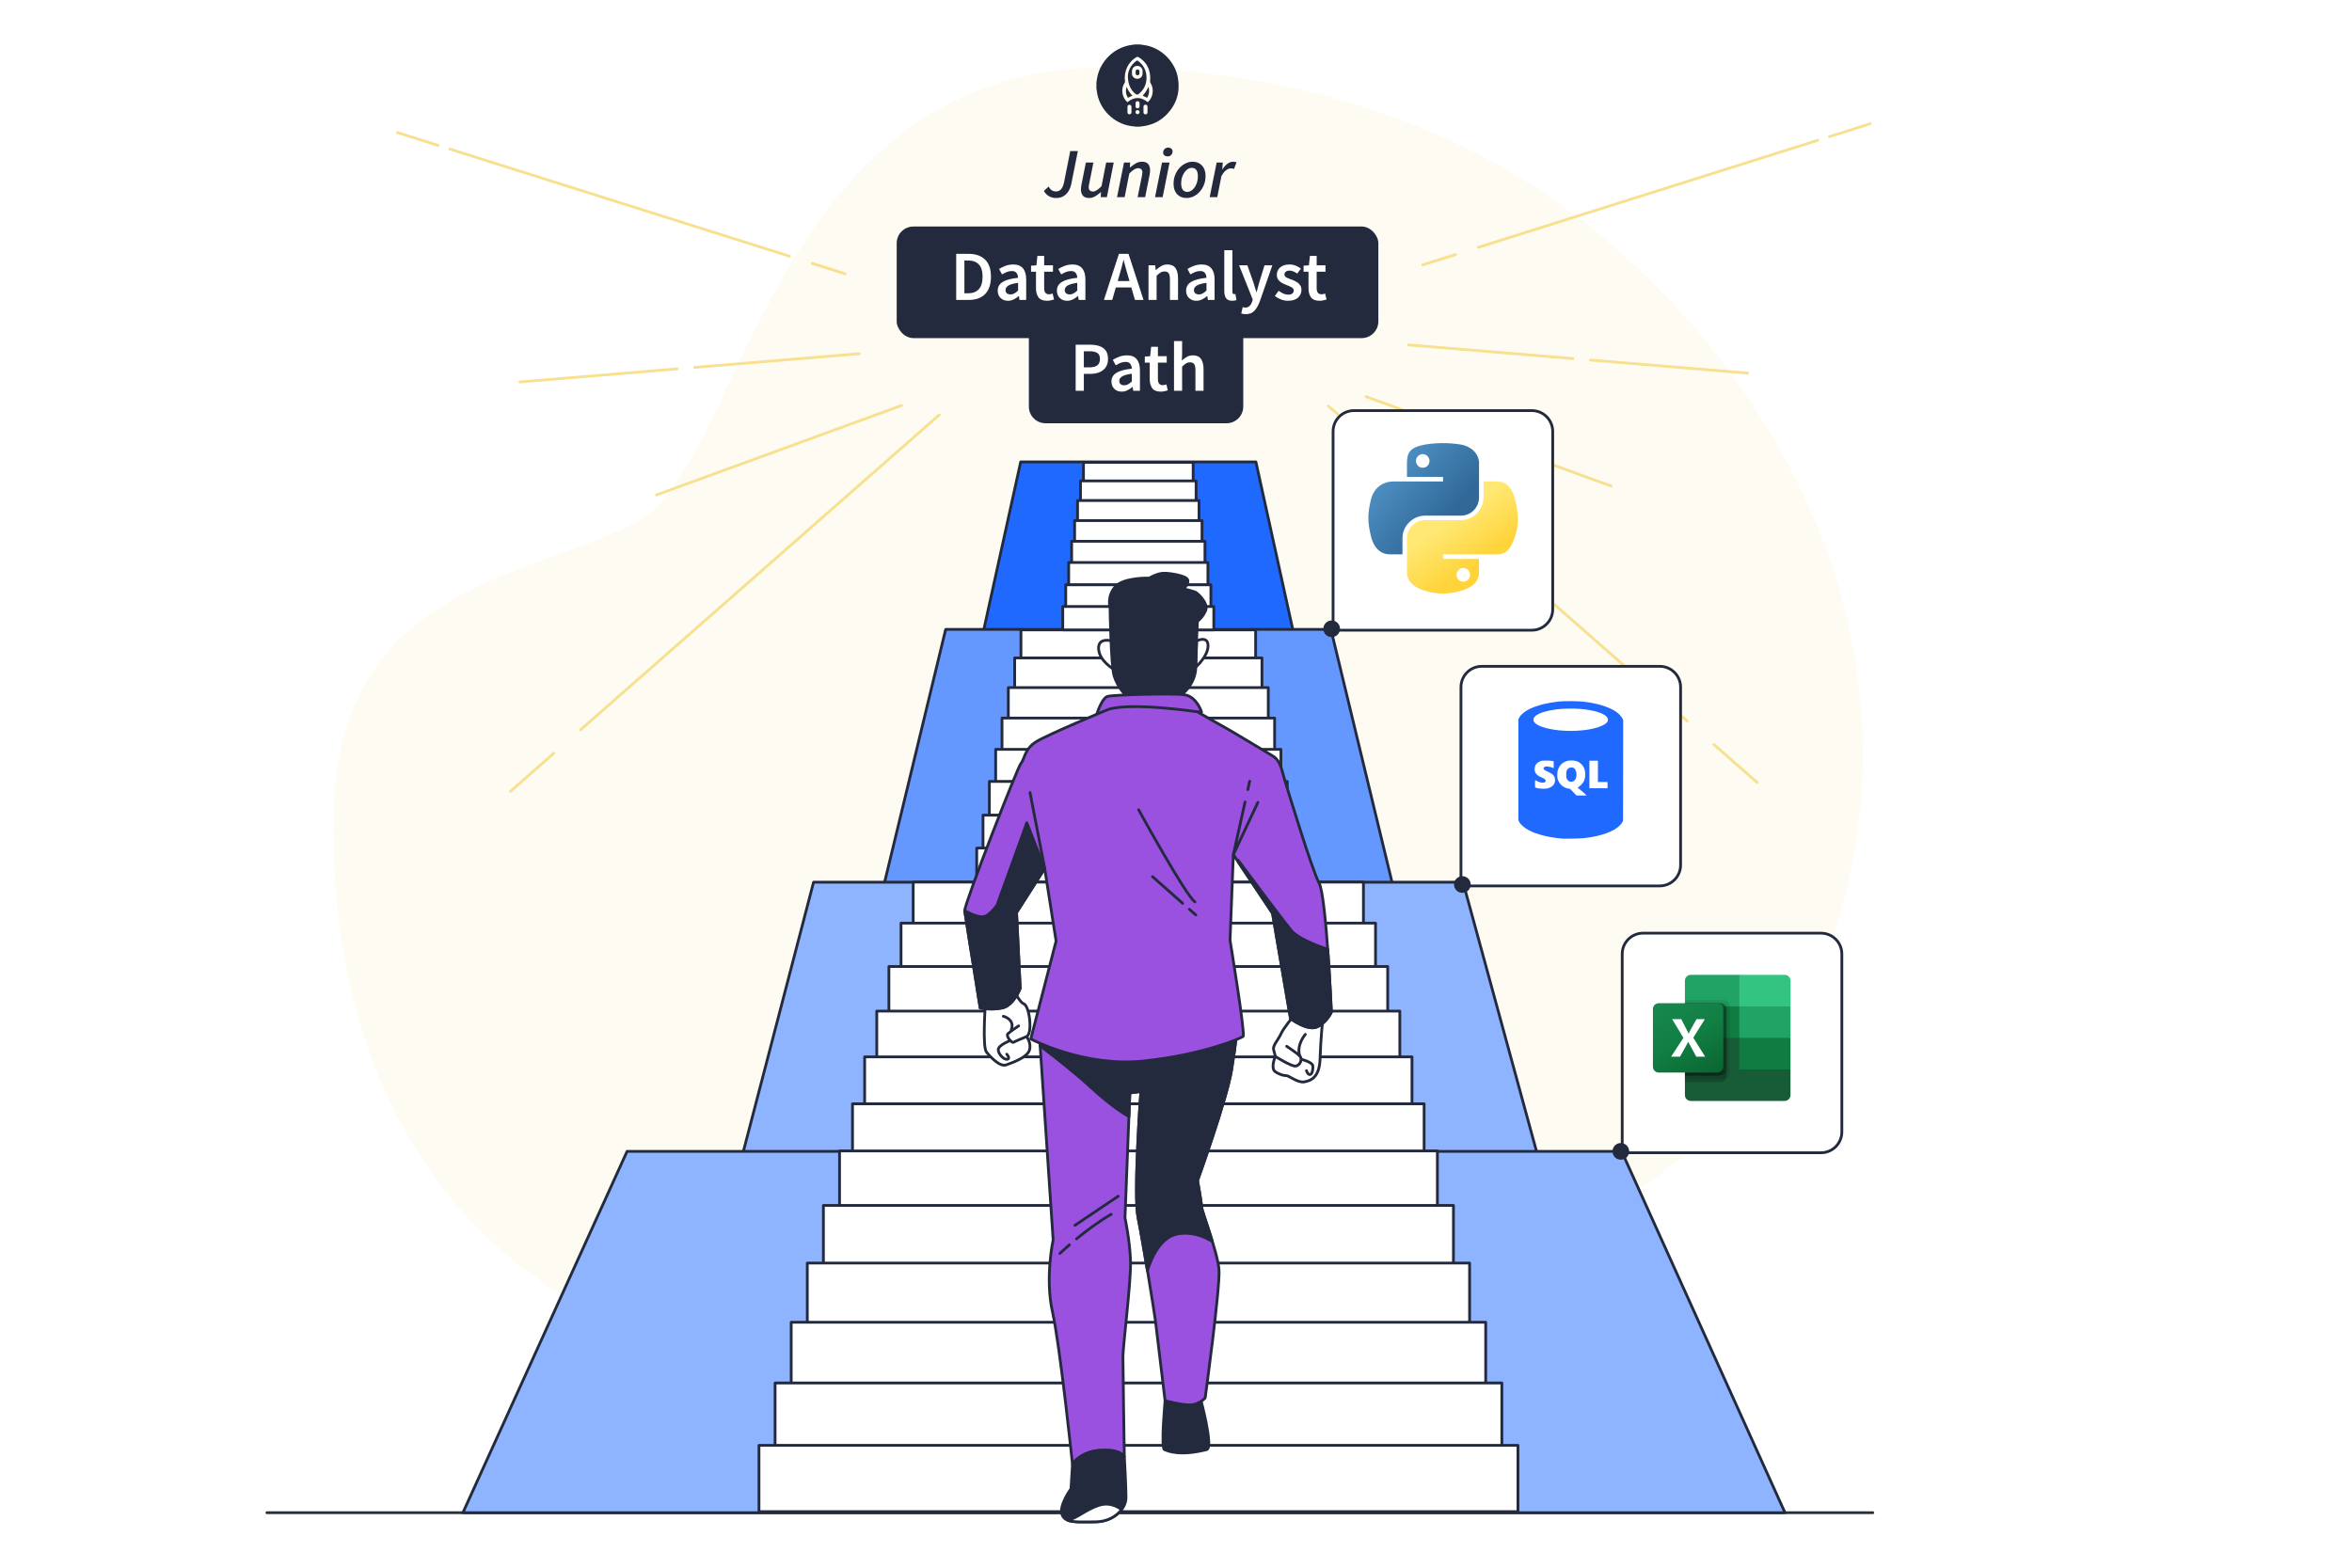 <svg width="846" height="564" viewBox="0 0 846 564" fill="none" xmlns="http://www.w3.org/2000/svg">
<rect width="846" height="564" fill="white"/>
<path opacity="0.12" d="M592.744 100.013C572.051 79.811 548.343 63.03 523.15 51.275C484.782 33.374 442.513 24.741 400.243 24.231C276.713 22.738 267.301 167.56 229.32 187.7C191.338 207.839 122.493 210.203 120.124 290.749C118.628 341.415 130.483 393.5 163.803 432.971C194.33 469.12 239.167 487.444 283.344 500.978C332.956 516.179 385.572 531.094 437.751 520.831C491.302 510.307 528.922 467.988 572.899 439.389C600.584 421.389 625.44 402.431 642.542 373.534C644.587 370.089 646.506 366.556 648.326 362.986C671.212 318.091 675.7 266.305 663.085 217.729C651.754 174.14 626.188 132.617 592.769 100.001L592.744 100.013Z" fill="#F7E08E"/>
<path d="M96 544.22H673.641" stroke="#263238" stroke-linecap="round" stroke-linejoin="round"/>
<path d="M451.743 166.191H367.135L353.636 227.564H465.242L451.743 166.191Z" fill="#1F69FF" stroke="#232A3D" stroke-linecap="round" stroke-linejoin="round"/>
<path d="M478.729 226.443H340.149L318.037 318.023H500.853L478.729 226.443Z" fill="#6598FF" stroke="#232A3D" stroke-linecap="round" stroke-linejoin="round"/>
<path d="M451.644 226.605H367.234V237.725H451.644V226.605Z" fill="white" stroke="#232A3D" stroke-linecap="round" stroke-linejoin="round"/>
<path d="M453.925 236.704H364.966V248.06H453.925V236.704Z" fill="white" stroke="#232A3D" stroke-linecap="round" stroke-linejoin="round"/>
<path d="M456.193 247.374H362.685V258.954H456.193V247.374Z" fill="white" stroke="#232A3D" stroke-linecap="round" stroke-linejoin="round"/>
<path d="M458.474 258.332H360.416V270.148H458.474V258.332Z" fill="white" stroke="#232A3D" stroke-linecap="round" stroke-linejoin="round"/>
<path d="M460.743 269.588H358.135V281.628H460.743V269.588Z" fill="white" stroke="#232A3D" stroke-linecap="round" stroke-linejoin="round"/>
<path d="M463.024 281.131H355.867V293.408H463.024V281.131Z" fill="white" stroke="#232A3D" stroke-linecap="round" stroke-linejoin="round"/>
<path d="M465.292 293.27H353.586V305.783H465.292V293.27Z" fill="white" stroke="#232A3D" stroke-linecap="round" stroke-linejoin="round"/>
<path d="M467.573 305.099H351.317V317.836H467.573V305.099Z" fill="white" stroke="#232A3D" stroke-linecap="round" stroke-linejoin="round"/>
<path d="M429.17 166.354H389.72V173.701H429.17V166.354Z" fill="white" stroke="#232A3D" stroke-linecap="round" stroke-linejoin="round"/>
<path d="M430.23 173.016H388.648V180.511H430.23V173.016Z" fill="white" stroke="#232A3D" stroke-linecap="round" stroke-linejoin="round"/>
<path d="M431.289 180.063H387.589V187.709H431.289V180.063Z" fill="white" stroke="#232A3D" stroke-linecap="round" stroke-linejoin="round"/>
<path d="M432.361 187.297H386.529V195.104H432.361V187.297Z" fill="white" stroke="#232A3D" stroke-linecap="round" stroke-linejoin="round"/>
<path d="M433.421 194.743H385.457V202.7H433.421V194.743Z" fill="white" stroke="#232A3D" stroke-linecap="round" stroke-linejoin="round"/>
<path d="M434.48 202.364H384.398V210.47H434.48V202.364Z" fill="white" stroke="#232A3D" stroke-linecap="round" stroke-linejoin="round"/>
<path d="M435.552 210.383H383.338V218.65H435.552V210.383Z" fill="white" stroke="#232A3D" stroke-linecap="round" stroke-linejoin="round"/>
<path d="M436.599 218.202H382.266V226.619H436.599V218.202Z" fill="white" stroke="#232A3D" stroke-linecap="round" stroke-linejoin="round"/>
<path d="M526.243 317.388H292.634L258 450.22H562.5L526.243 317.388Z" fill="#8FB4FF" stroke="#232A3D" stroke-linecap="round" stroke-linejoin="round"/>
<path d="M583.304 414.22H225.553L166.5 544.22H642.054L583.304 414.22Z" fill="#8FB4FF" stroke="#232A3D" stroke-linecap="round" stroke-linejoin="round"/>
<path d="M490.421 317.339H328.47V333.613H490.421V317.339Z" fill="white" stroke="#232A3D" stroke-linecap="round" stroke-linejoin="round"/>
<path d="M494.771 332.106H324.095V348.717H494.771V332.106Z" fill="white" stroke="#232A3D" stroke-linecap="round" stroke-linejoin="round"/>
<path d="M499.146 347.72H319.732V364.666H499.146V347.72Z" fill="white" stroke="#232A3D" stroke-linecap="round" stroke-linejoin="round"/>
<path d="M503.508 363.757H315.37V381.039H503.508V363.757Z" fill="white" stroke="#232A3D" stroke-linecap="round" stroke-linejoin="round"/>
<path d="M507.883 380.219H311.007V397.837H507.883V380.219Z" fill="white" stroke="#232A3D" stroke-linecap="round" stroke-linejoin="round"/>
<path d="M512.246 397.114H306.645V415.082H512.246V397.114Z" fill="white" stroke="#232A3D" stroke-linecap="round" stroke-linejoin="round"/>
<path d="M517.02 414.059H301.98V435.667H517.02V414.059Z" fill="white" stroke="#232A3D" stroke-linecap="round" stroke-linejoin="round"/>
<path d="M522.796 433.668H296.171V455.723H522.796V433.668Z" fill="white" stroke="#232A3D" stroke-linecap="round" stroke-linejoin="round"/>
<path d="M528.605 454.397H290.378V476.899H528.605V454.397Z" fill="white" stroke="#232A3D" stroke-linecap="round" stroke-linejoin="round"/>
<path d="M534.398 475.692H284.585V498.64H534.398V475.692Z" fill="white" stroke="#232A3D" stroke-linecap="round" stroke-linejoin="round"/>
<path d="M540.207 497.552H278.793V520.946H540.207V497.552Z" fill="white" stroke="#232A3D" stroke-linecap="round" stroke-linejoin="round"/>
<path d="M546 519.984H273V543.842H546V519.984Z" fill="white" stroke="#232A3D" stroke-linecap="round" stroke-linejoin="round"/>
<path d="M199.193 271.013L183.632 284.679" stroke="#F7E08E" stroke-linecap="round" stroke-linejoin="round"/>
<path d="M337.829 149.268L208.783 262.581" stroke="#F7E08E" stroke-linecap="round" stroke-linejoin="round"/>
<path d="M324.27 145.876L236.162 178.043" stroke="#F7E08E" stroke-linecap="round" stroke-linejoin="round"/>
<path d="M243.577 132.697L187.009 137.409" stroke="#F7E08E" stroke-linecap="round" stroke-linejoin="round"/>
<path d="M309.022 127.255L249.878 132.175" stroke="#F7E08E" stroke-linecap="round" stroke-linejoin="round"/>
<path d="M157.61 52.316L142.955 47.69" stroke="#F7E08E" stroke-linecap="round" stroke-linejoin="round"/>
<path d="M283.941 92.166L161.823 53.636" stroke="#F7E08E" stroke-linecap="round" stroke-linejoin="round"/>
<path d="M303.94 98.479L292.139 94.758" stroke="#F7E08E" stroke-linecap="round" stroke-linejoin="round"/>
<path d="M616.458 267.844L632.036 281.51" stroke="#F7E08E" stroke-linecap="round" stroke-linejoin="round"/>
<path d="M477.822 146.099L606.868 259.412" stroke="#F7E08E" stroke-linecap="round" stroke-linejoin="round"/>
<path d="M491.381 142.707L579.506 174.874" stroke="#F7E08E" stroke-linecap="round" stroke-linejoin="round"/>
<path d="M572.074 129.528L628.642 134.24" stroke="#F7E08E" stroke-linecap="round" stroke-linejoin="round"/>
<path d="M506.628 124.086L565.773 129.007" stroke="#F7E08E" stroke-linecap="round" stroke-linejoin="round"/>
<path d="M658.041 49.147L672.696 44.522" stroke="#F7E08E" stroke-linecap="round" stroke-linejoin="round"/>
<path d="M531.71 88.997L653.828 50.467" stroke="#F7E08E" stroke-linecap="round" stroke-linejoin="round"/>
<path d="M511.711 95.31L523.512 91.589" stroke="#F7E08E" stroke-linecap="round" stroke-linejoin="round"/>
<path d="M399.862 230.575C399.862 230.575 394.864 229.106 395.163 233.513C395.462 237.909 400.747 240.847 400.747 240.847L399.862 230.575Z" fill="white" stroke="#232A3D" stroke-linecap="round" stroke-linejoin="round"/>
<path d="M430.412 230.575C430.412 230.575 434.525 228.52 434.525 232.33C434.525 236.14 430.126 239.963 430.126 239.963L430.425 230.575H430.412Z" fill="white" stroke="#232A3D" stroke-linecap="round" stroke-linejoin="round"/>
<path d="M399.276 218.547C399.276 218.547 399.575 239.378 400.747 243.188C401.918 246.998 405.446 251.991 408.674 251.991C411.902 251.991 422.771 251.107 424.828 249.936C426.885 248.766 430.113 244.657 430.113 239.963C430.113 235.269 430.699 223.527 430.699 223.527C430.699 223.527 432.456 222.357 433.64 219.717C434.812 217.077 430.699 213.267 429.826 212.968C428.941 212.67 425.713 211.798 425.713 211.798C425.713 211.798 427.77 210.042 427.184 208.573C426.598 207.104 421.014 206.22 418.671 206.22C416.327 206.22 413.386 207.975 413.386 207.975C413.386 207.975 403.988 207.677 401.046 211.2C398.104 214.724 399.288 218.534 399.288 218.534L399.276 218.547Z" fill="#232A3D" stroke="#232A3D" stroke-linecap="round" stroke-linejoin="round"/>
<path d="M432.182 256.112L394.589 256.697C394.589 256.697 396.347 251.119 398.403 250.534C400.46 249.948 421.612 249.363 426.012 249.948C430.412 250.534 432.182 256.112 432.182 256.112Z" fill="#9B51E0" stroke="#232A3D" stroke-linecap="round" stroke-linejoin="round"/>
<path d="M419.082 503.918C419.082 503.918 417.499 520.976 418.845 521.512C420.204 522.047 424.267 523.952 434.027 521.512C436.619 520.864 431.858 503.37 431.858 503.37C431.858 503.37 425.551 507.168 419.082 503.918Z" fill="#232A3D" stroke="#232A3D" stroke-linecap="round" stroke-linejoin="round"/>
<path d="M373.836 371.834L378.809 446.069C378.809 446.069 375.83 459.728 378.56 471.893C381.29 484.058 385.765 526.766 385.765 526.766C385.765 526.766 387.996 522.545 395.462 521.798C402.916 521.051 404.411 524.026 404.411 524.026C404.411 524.026 403.913 491.753 403.913 488.03C403.913 484.307 406.892 460.724 406.643 453.515C406.393 446.318 404.648 438.125 404.648 438.125L406.393 393.188L410.369 392.69C410.369 392.69 407.64 429.683 409.372 438.125C411.117 446.567 415.343 472.889 415.592 475.118C415.841 477.346 419.07 503.918 419.07 503.918C419.07 503.918 425.526 505.661 428.518 505.412C431.497 505.163 433.491 502.934 433.491 502.934C433.491 502.934 438.963 462.965 438.464 456.752C437.966 450.539 432.245 435.647 432.245 434.402C432.245 433.157 430.749 424.715 430.749 424.715C430.749 424.715 441.182 395.666 442.927 385.232C444.672 374.797 444.921 370.091 444.921 370.091C444.921 370.091 415.343 374.81 400.685 374.81C386.026 374.81 373.836 371.834 373.836 371.834Z" fill="#9B51E0" stroke="#232A3D" stroke-linecap="round" stroke-linejoin="round"/>
<path d="M387.223 445.696C390.626 442.894 395.113 439.495 399.687 436.855" stroke="#232A3D" stroke-linecap="round" stroke-linejoin="round"/>
<path d="M381.227 450.95C381.227 450.95 382.536 449.705 384.668 447.85" stroke="#232A3D" stroke-linecap="round" stroke-linejoin="round"/>
<path d="M386.662 440.827L402.218 430.343" stroke="#232A3D" stroke-linecap="round" stroke-linejoin="round"/>
<path d="M444.921 370.104C444.921 370.104 415.343 374.823 400.685 374.823C386.026 374.823 373.836 371.847 373.836 371.847L374.135 376.267C378.435 379.504 386.101 385.444 392.383 391.196C399.775 397.97 404.461 400.809 406.069 401.693L406.393 393.201L410.369 392.703C410.369 392.703 407.64 429.696 409.372 438.138C410.17 442.022 411.504 449.705 412.725 457.088C414.545 451.324 418.048 444.438 424.492 443.766C429.079 443.292 433.017 444.749 436.071 446.654C434.314 440.877 432.232 435.162 432.232 434.415C432.232 433.169 430.736 424.727 430.736 424.727C430.736 424.727 441.169 395.679 442.914 385.244C444.659 374.81 444.908 370.104 444.908 370.104H444.921Z" fill="#232A3D" stroke="#232A3D" stroke-linecap="round" stroke-linejoin="round"/>
<path d="M365.173 357.266C365.173 357.266 367.006 360.727 368.227 361.138C369.449 361.549 370.471 365.21 370.471 368.87C370.471 372.531 369.249 372.942 369.249 372.942C369.249 372.942 371.081 375.183 370.271 377.823C369.461 380.475 364.151 382.305 361.92 383.115C359.676 383.924 356.211 380.263 354.79 378.433C353.369 376.603 354.379 361.947 354.379 361.947C354.379 361.947 364.363 359.295 365.186 357.266H365.173Z" fill="white" stroke="#232A3D" stroke-linecap="round" stroke-linejoin="round"/>
<path d="M369.249 372.941C369.249 372.941 365.173 374.572 364.562 374.983C363.952 375.394 361.708 372.742 362.518 371.932C363.328 371.123 366.395 369.081 366.395 369.081" stroke="#232A3D" stroke-linecap="round" stroke-linejoin="round"/>
<path d="M360.898 365.62C360.898 365.62 365.173 366.641 363.752 370.501" stroke="#232A3D" stroke-linecap="round" stroke-linejoin="round"/>
<path d="M363.341 374.373C363.341 374.373 359.066 376.004 359.066 377.635C359.066 379.266 361.11 381.296 362.331 381.097C363.553 380.898 362.132 379.266 362.132 379.266" stroke="#232A3D" stroke-linecap="round" stroke-linejoin="round"/>
<path d="M465.25 365.621C465.25 365.621 461.785 369.692 460.763 371.934C459.741 374.175 457.709 376.204 458.108 377.636C458.52 379.056 458.719 380.077 458.719 380.077C458.719 380.077 456.887 384.348 458.719 385.568C460.551 386.788 461.985 386.987 462.795 386.987C463.605 386.987 466.871 389.639 469.114 389.229C471.358 388.818 474.611 387.809 474.823 380.886C475.023 373.963 475.845 366.019 475.845 366.019C475.845 366.019 468.504 365.608 465.25 365.608V365.621Z" fill="white" stroke="#232A3D" stroke-linecap="round" stroke-linejoin="round"/>
<path d="M458.731 380.077C458.731 380.077 464.228 383.538 465.861 383.538C467.494 383.538 468.715 381.098 467.494 379.877C466.272 378.657 462.807 376.416 462.807 376.416" stroke="#232A3D" stroke-linecap="round" stroke-linejoin="round"/>
<path d="M469.526 372.133C469.526 372.133 466.26 375.794 467.482 379.865" stroke="#232A3D" stroke-linecap="round" stroke-linejoin="round"/>
<path d="M468.105 381.098C468.105 381.098 471.981 382.119 472.181 383.339C472.38 384.559 471.981 386.601 471.159 386.601C470.336 386.601 469.937 385.182 469.937 385.182" stroke="#232A3D" stroke-linecap="round" stroke-linejoin="round"/>
<path d="M478.887 364.09C478.887 364.09 477.416 367.602 473.888 369.37C470.361 371.138 464.191 366.431 464.191 366.431L457.722 328.579L443.625 307.462L442.44 338.266C442.44 338.266 448.024 372.308 447.14 372.893C446.255 373.479 433.341 379.343 411.603 381.697C389.865 384.037 370.77 373.778 370.77 373.778L379.869 338.553L375.756 312.442L365.622 328.305L366.943 355.574C366.943 355.574 364.6 361.737 360.487 362.609C356.361 363.493 352.547 362.609 352.547 362.609C352.547 362.609 352.547 362.571 352.547 362.522C352.509 362.347 352.459 361.949 352.36 361.364C352.31 361.102 352.272 360.791 352.21 360.442C352.123 359.894 352.023 359.272 351.911 358.562C351.824 358.027 351.736 357.466 351.637 356.844C351.55 356.246 351.437 355.599 351.338 354.926C349.742 345.052 347.187 329.102 347 327.683V327.62C347 324.856 366.096 275.736 367.255 274.578C368.439 273.407 368.439 269.585 372.552 266.945C376.665 264.306 398.703 255.204 398.703 255.204C407.216 252.564 430.711 256.088 430.711 256.088C430.711 256.088 439.823 261.367 440.995 261.952C442.166 262.55 454.793 270.158 457.734 271.926C460.676 273.694 460.963 276.919 462.134 280.729C463.318 284.539 471.832 312.716 474.474 317.697C477.117 322.69 478.887 364.066 478.887 364.066V364.09Z" fill="#9B51E0" stroke="#232A3D" stroke-linecap="round" stroke-linejoin="round"/>
<path d="M365.647 328.318L366.968 355.586C366.968 355.586 364.625 361.75 360.512 362.621C356.386 363.505 352.572 362.621 352.572 362.621C352.572 362.621 352.572 362.584 352.572 362.534C352.534 362.36 352.484 361.961 352.385 361.376C352.335 361.115 352.297 360.791 352.235 360.455C352.148 359.907 352.048 359.284 351.936 358.575C351.849 358.039 351.761 357.479 351.662 356.856C351.574 356.259 351.462 355.611 351.363 354.939C349.767 345.065 347.212 329.115 347.025 327.695V327.633C348.72 328.579 351.874 330.136 353.88 329.775C355.426 329.501 357.271 327.459 358.642 325.653C358.904 324.832 359.128 324.222 359.253 323.86C360.723 319.913 369.336 296.007 369.336 296.007L375.793 312.443L365.659 328.306L365.647 328.318Z" fill="#232A3D" stroke="#232A3D" stroke-linecap="round" stroke-linejoin="round"/>
<path d="M370.496 285.161L375.78 312.442" stroke="#232A3D" stroke-linecap="round" stroke-linejoin="round"/>
<path d="M447.838 288.523L443.637 307.462L452.449 288.673" stroke="#232A3D" stroke-linecap="round" stroke-linejoin="round"/>
<path d="M449.508 281.053L448.835 284.066" stroke="#232A3D" stroke-linecap="round" stroke-linejoin="round"/>
<path d="M409.559 291.312C409.559 291.312 426.598 322.415 429.826 324.469" stroke="#232A3D" stroke-linecap="round" stroke-linejoin="round"/>
<path d="M427.807 327.122L430.126 329.164" stroke="#232A3D" stroke-linecap="round" stroke-linejoin="round"/>
<path d="M414.557 315.382L425.402 324.994" stroke="#232A3D" stroke-linecap="round" stroke-linejoin="round"/>
<path d="M478.874 364.091C478.874 364.091 478.4 352.959 477.578 341.554C472.492 339.811 466.634 337.358 464.49 334.755C460.377 329.762 445.395 309.517 445.395 309.517L445.432 310.152L457.734 328.592L464.191 366.444C464.191 366.444 470.361 371.138 473.888 369.383C477.416 367.627 478.887 364.103 478.887 364.103L478.874 364.091Z" fill="#232A3D" stroke="#232A3D" stroke-linecap="round" stroke-linejoin="round"/>
<path d="M385.777 526.767L385.229 535.607C385.229 535.607 380.891 541.559 381.975 544.809C383.06 548.058 387.397 547.511 393.904 547.511C400.41 547.511 405.022 542.904 405.022 538.844C405.022 534.785 404.411 524.027 404.411 524.027C404.411 524.027 401.632 521.537 395.462 521.799C389.292 522.06 385.764 526.767 385.764 526.767H385.777Z" fill="#232A3D" stroke="#232A3D" stroke-linecap="round" stroke-linejoin="round"/>
<path d="M403.427 543.091C401.731 541.833 398.815 540.376 395.262 541.559C390.501 543.141 387.634 546.042 384.132 546.951C386.226 547.748 389.579 547.511 393.904 547.511C398.229 547.511 401.544 545.569 403.427 543.091Z" fill="white" stroke="#232A3D" stroke-linecap="round" stroke-linejoin="round"/>
<rect x="322.537" y="81.495" width="173.244" height="40.142" rx="6" fill="#232A3D"/>
<path d="M370.073 146.271C370.073 149.585 372.759 152.271 376.073 152.271H441.188C444.501 152.271 447.188 149.585 447.188 146.271V119.524H370.073V146.271Z" fill="#232A3D"/>
<path d="M435.114 70.932L437.624 58.484H439.83L439.627 60.892H439.729C440.219 60.115 440.785 59.473 441.427 58.966C442.086 58.442 442.788 58.18 443.531 58.18C444.039 58.18 444.453 58.256 444.774 58.408L443.861 60.791C443.709 60.706 443.531 60.656 443.329 60.639C443.126 60.605 442.915 60.588 442.695 60.588C442.12 60.588 441.537 60.825 440.945 61.298C440.371 61.754 439.83 62.456 439.323 63.402L437.852 70.932H435.114Z" fill="#232A3D"/>
<path d="M426.763 71.236C425.377 71.236 424.253 70.78 423.391 69.867C422.546 68.938 422.123 67.704 422.123 66.166C422.123 64.966 422.318 63.884 422.706 62.921C423.095 61.94 423.619 61.095 424.278 60.385C424.937 59.675 425.673 59.135 426.484 58.763C427.295 58.374 428.123 58.18 428.968 58.18C430.371 58.18 431.495 58.636 432.34 59.549C433.202 60.461 433.633 61.695 433.633 63.25C433.633 64.433 433.439 65.515 433.05 66.495C432.662 67.476 432.138 68.321 431.478 69.031C430.819 69.74 430.084 70.29 429.273 70.679C428.461 71.05 427.625 71.236 426.763 71.236ZM427.067 69.031C427.726 69.031 428.343 68.777 428.918 68.27C429.509 67.763 429.983 67.079 430.338 66.216C430.692 65.355 430.87 64.391 430.87 63.326C430.87 62.38 430.684 61.653 430.312 61.146C429.94 60.639 429.399 60.385 428.69 60.385C428.03 60.385 427.405 60.639 426.814 61.146C426.239 61.653 425.766 62.337 425.394 63.2C425.039 64.045 424.861 65 424.861 66.064C424.861 66.994 425.047 67.721 425.419 68.245C425.791 68.769 426.34 69.031 427.067 69.031Z" fill="#232A3D"/>
<path d="M415.456 70.932L417.966 58.484H420.679L418.194 70.932H415.456ZM419.944 56.278C419.538 56.278 419.174 56.16 418.853 55.923C418.532 55.67 418.372 55.315 418.372 54.859C418.372 54.368 418.549 53.954 418.904 53.616C419.276 53.261 419.707 53.084 420.197 53.084C420.603 53.084 420.966 53.211 421.287 53.464C421.608 53.701 421.769 54.047 421.769 54.504C421.769 55.011 421.591 55.433 421.237 55.771C420.882 56.109 420.451 56.278 419.944 56.278Z" fill="#232A3D"/>
<path d="M401.789 70.932L404.299 58.484H406.505L406.404 60.233H406.505C407.147 59.675 407.815 59.194 408.508 58.788C409.218 58.383 409.961 58.18 410.739 58.18C411.787 58.18 412.539 58.459 412.995 59.016C413.452 59.557 413.68 60.326 413.68 61.323C413.68 61.611 413.663 61.89 413.629 62.16C413.612 62.431 413.561 62.735 413.477 63.073L411.905 70.932H409.192L410.714 63.428C410.764 63.14 410.806 62.895 410.84 62.693C410.891 62.49 410.916 62.295 410.916 62.109C410.916 61.044 410.392 60.512 409.344 60.512C408.922 60.512 408.457 60.664 407.95 60.968C407.443 61.273 406.86 61.763 406.201 62.439L404.527 70.932H401.789Z" fill="#232A3D"/>
<path d="M391.772 71.238C390.741 71.238 389.989 70.959 389.516 70.401C389.043 69.843 388.806 69.074 388.806 68.094C388.806 67.807 388.823 67.528 388.857 67.257C388.891 66.97 388.941 66.666 389.009 66.345L390.581 58.485H393.293L391.798 65.99C391.73 66.277 391.679 66.522 391.646 66.725C391.612 66.928 391.595 67.122 391.595 67.308C391.595 68.373 392.11 68.905 393.141 68.905C393.97 68.905 394.992 68.263 396.209 66.978L397.882 58.485H400.595L398.136 70.933H395.93L396.032 69.159H395.93C395.305 69.717 394.637 70.207 393.927 70.629C393.234 71.035 392.516 71.238 391.772 71.238Z" fill="#232A3D"/>
<path d="M379.866 71.237C378.886 71.237 378.015 71.008 377.254 70.552C376.494 70.096 375.902 69.479 375.48 68.701L377.204 67.104C377.44 67.628 377.787 68.059 378.243 68.397C378.7 68.718 379.24 68.879 379.866 68.879C380.609 68.879 381.218 68.6 381.691 68.042C382.164 67.467 382.511 66.648 382.731 65.583L384.962 54.352H387.7L385.367 66.014C385.181 66.994 384.86 67.882 384.404 68.676C383.948 69.453 383.339 70.079 382.579 70.552C381.835 71.008 380.931 71.237 379.866 71.237Z" fill="#232A3D"/>
<path d="M422.283 140.595V122.696H425.198V127.31L425.097 129.719C425.621 129.229 426.204 128.798 426.846 128.426C427.488 128.037 428.232 127.843 429.077 127.843C430.412 127.843 431.384 128.274 431.993 129.136C432.601 129.998 432.905 131.215 432.905 132.787V140.595H429.99V133.167C429.99 132.136 429.838 131.409 429.534 130.987C429.229 130.564 428.731 130.353 428.038 130.353C427.497 130.353 427.015 130.488 426.593 130.758C426.187 131.012 425.722 131.392 425.198 131.899V140.595H422.283Z" fill="white"/>
<path d="M417.508 140.9C416.071 140.9 415.049 140.486 414.44 139.657C413.849 138.812 413.553 137.722 413.553 136.387V130.454H411.778V128.274L413.705 128.147L414.06 124.75H416.494V128.147H419.663V130.454H416.494V136.387C416.494 137.84 417.077 138.567 418.243 138.567C418.463 138.567 418.691 138.542 418.928 138.491C419.164 138.424 419.367 138.356 419.536 138.288L420.043 140.443C419.705 140.562 419.316 140.663 418.877 140.748C418.454 140.849 417.998 140.9 417.508 140.9Z" fill="white"/>
<path d="M403.463 140.898C402.381 140.898 401.494 140.56 400.801 139.884C400.124 139.208 399.786 138.329 399.786 137.248C399.786 135.912 400.37 134.881 401.536 134.155C402.702 133.411 404.561 132.904 407.113 132.633C407.096 131.974 406.919 131.408 406.581 130.935C406.26 130.445 405.677 130.2 404.832 130.2C404.223 130.2 403.623 130.318 403.032 130.555C402.457 130.791 401.891 131.078 401.333 131.417L400.268 129.464C400.961 129.025 401.739 128.645 402.601 128.323C403.479 128.002 404.409 127.842 405.389 127.842C406.944 127.842 408.102 128.307 408.863 129.236C409.64 130.149 410.029 131.476 410.029 133.217V140.594H407.62L407.418 139.225H407.316C406.758 139.698 406.158 140.096 405.516 140.417C404.891 140.738 404.206 140.898 403.463 140.898ZM404.401 138.617C404.908 138.617 405.364 138.498 405.77 138.262C406.192 138.008 406.64 137.67 407.113 137.248V134.459C405.423 134.679 404.249 135.008 403.589 135.448C402.93 135.87 402.601 136.394 402.601 137.019C402.601 137.577 402.77 137.983 403.108 138.236C403.446 138.49 403.877 138.617 404.401 138.617Z" fill="white"/>
<path d="M386.909 140.594V124.014H392.131C393.365 124.014 394.464 124.174 395.427 124.495C396.391 124.817 397.151 125.349 397.709 126.093C398.267 126.836 398.546 127.85 398.546 129.135C398.546 130.352 398.267 131.358 397.709 132.152C397.151 132.946 396.399 133.538 395.452 133.927C394.506 134.315 393.433 134.51 392.233 134.51H389.85V140.594H386.909ZM389.85 132.152H392.005C394.438 132.152 395.655 131.146 395.655 129.135C395.655 128.087 395.334 127.369 394.692 126.98C394.067 126.574 393.137 126.371 391.903 126.371H389.85V132.152Z" fill="white"/>
<path d="M474.613 108.208C473.177 108.208 472.154 107.794 471.546 106.966C470.954 106.121 470.658 105.031 470.658 103.695V97.763H468.884V95.583L470.811 95.456L471.166 92.059H473.599V95.456H476.768V97.763H473.599V103.695C473.599 105.149 474.183 105.876 475.349 105.876C475.568 105.876 475.797 105.85 476.033 105.8C476.27 105.732 476.473 105.665 476.642 105.597L477.149 107.752C476.811 107.87 476.422 107.972 475.983 108.056C475.56 108.158 475.104 108.208 474.613 108.208Z" fill="white"/>
<path d="M463.277 108.208C462.432 108.208 461.587 108.047 460.742 107.726C459.897 107.388 459.17 106.974 458.562 106.484L459.931 104.608C460.489 105.03 461.046 105.369 461.604 105.622C462.162 105.876 462.753 106.002 463.379 106.002C464.055 106.002 464.554 105.859 464.875 105.571C465.196 105.284 465.356 104.929 465.356 104.507C465.356 104.152 465.221 103.864 464.951 103.645C464.697 103.408 464.368 103.205 463.962 103.036C463.556 102.85 463.134 102.673 462.694 102.504C462.153 102.301 461.613 102.056 461.072 101.768C460.548 101.464 460.117 101.084 459.779 100.628C459.441 100.154 459.272 99.571 459.272 98.878C459.272 97.78 459.677 96.884 460.489 96.191C461.3 95.498 462.399 95.151 463.784 95.151C464.663 95.151 465.449 95.303 466.142 95.608C466.835 95.912 467.435 96.258 467.942 96.647L466.599 98.422C466.159 98.101 465.711 97.847 465.255 97.661C464.816 97.459 464.351 97.357 463.861 97.357C463.235 97.357 462.77 97.492 462.466 97.763C462.162 98.016 462.01 98.337 462.01 98.726C462.01 99.216 462.263 99.588 462.77 99.842C463.277 100.095 463.869 100.34 464.545 100.577C465.12 100.78 465.677 101.033 466.218 101.337C466.759 101.625 467.207 102.005 467.562 102.478C467.934 102.952 468.12 103.577 468.12 104.354C468.12 105.419 467.706 106.332 466.878 107.092C466.049 107.836 464.849 108.208 463.277 108.208Z" fill="white"/>
<path d="M448.088 113.025C447.75 113.025 447.454 113 447.201 112.949C446.947 112.899 446.702 112.84 446.466 112.772L446.998 110.49C447.116 110.524 447.252 110.558 447.404 110.592C447.573 110.642 447.733 110.668 447.885 110.668C448.545 110.668 449.069 110.465 449.457 110.059C449.863 109.67 450.167 109.163 450.37 108.538L450.598 107.752L445.705 95.456H448.671L450.826 101.566C451.012 102.107 451.19 102.682 451.359 103.29C451.545 103.882 451.731 104.473 451.916 105.065H452.018C452.17 104.49 452.322 103.907 452.474 103.315C452.643 102.707 452.804 102.124 452.956 101.566L454.832 95.456H457.646L453.133 108.462C452.609 109.865 451.976 110.972 451.232 111.783C450.488 112.611 449.44 113.025 448.088 113.025Z" fill="white"/>
<path d="M443.208 108.208C442.177 108.208 441.442 107.895 441.003 107.27C440.58 106.645 440.369 105.791 440.369 104.709V90.005H443.284V104.862C443.284 105.217 443.352 105.47 443.487 105.622C443.622 105.757 443.766 105.825 443.918 105.825C443.986 105.825 444.045 105.825 444.096 105.825C444.163 105.808 444.256 105.791 444.374 105.774L444.755 107.955C444.586 108.022 444.366 108.081 444.096 108.132C443.842 108.183 443.546 108.208 443.208 108.208Z" fill="white"/>
<path d="M430.313 108.208C429.231 108.208 428.344 107.87 427.651 107.194C426.975 106.518 426.637 105.639 426.637 104.557C426.637 103.222 427.22 102.191 428.386 101.464C429.553 100.721 431.412 100.213 433.964 99.943C433.947 99.284 433.77 98.718 433.432 98.244C433.11 97.754 432.527 97.509 431.682 97.509C431.074 97.509 430.474 97.627 429.882 97.864C429.308 98.101 428.741 98.388 428.184 98.726L427.119 96.774C427.812 96.335 428.589 95.954 429.451 95.633C430.33 95.312 431.26 95.151 432.24 95.151C433.795 95.151 434.953 95.616 435.713 96.546C436.491 97.459 436.88 98.785 436.88 100.526V107.904H434.471L434.268 106.535H434.167C433.609 107.008 433.009 107.405 432.367 107.726C431.741 108.047 431.057 108.208 430.313 108.208ZM431.251 105.926C431.758 105.926 432.215 105.808 432.62 105.571C433.043 105.318 433.491 104.98 433.964 104.557V101.768C432.274 101.988 431.099 102.318 430.44 102.757C429.781 103.18 429.451 103.704 429.451 104.329C429.451 104.887 429.62 105.292 429.958 105.546C430.296 105.8 430.727 105.926 431.251 105.926Z" fill="white"/>
<path d="M413.11 107.904V95.456H415.518L415.721 97.129H415.822C416.38 96.588 416.989 96.123 417.648 95.734C418.307 95.346 419.059 95.151 419.904 95.151C421.239 95.151 422.211 95.582 422.82 96.444C423.428 97.306 423.732 98.523 423.732 100.095V107.904H420.817V100.475C420.817 99.444 420.665 98.718 420.36 98.295C420.056 97.873 419.558 97.661 418.865 97.661C418.324 97.661 417.842 97.796 417.42 98.067C417.014 98.32 416.549 98.701 416.025 99.208V107.904H413.11Z" fill="white"/>
<path d="M402.623 99.081L402.04 101.109H406.274L405.691 99.081C405.42 98.202 405.159 97.298 404.905 96.368C404.668 95.439 404.432 94.518 404.195 93.605H404.094C403.874 94.535 403.637 95.464 403.384 96.394C403.147 97.306 402.894 98.202 402.623 99.081ZM397.071 107.904L402.471 91.323H405.919L411.319 107.904H408.226L406.933 103.416H401.356L400.063 107.904H397.071Z" fill="white"/>
<path d="M383.841 108.208C382.76 108.208 381.872 107.87 381.179 107.194C380.503 106.518 380.165 105.639 380.165 104.557C380.165 103.222 380.748 102.191 381.915 101.464C383.081 100.721 384.94 100.213 387.492 99.943C387.475 99.284 387.298 98.718 386.96 98.244C386.639 97.754 386.056 97.509 385.21 97.509C384.602 97.509 384.002 97.627 383.41 97.864C382.836 98.101 382.27 98.388 381.712 98.726L380.647 96.774C381.34 96.335 382.117 95.954 382.979 95.633C383.858 95.312 384.788 95.151 385.768 95.151C387.323 95.151 388.481 95.616 389.242 96.546C390.019 97.459 390.408 98.785 390.408 100.526V107.904H387.999L387.796 106.535H387.695C387.137 107.008 386.537 107.405 385.895 107.726C385.27 108.047 384.585 108.208 383.841 108.208ZM384.779 105.926C385.287 105.926 385.743 105.808 386.149 105.571C386.571 105.318 387.019 104.98 387.492 104.557V101.768C385.802 101.988 384.627 102.318 383.968 102.757C383.309 103.18 382.979 103.704 382.979 104.329C382.979 104.887 383.148 105.292 383.486 105.546C383.825 105.8 384.256 105.926 384.779 105.926Z" fill="white"/>
<path d="M376.595 108.208C375.158 108.208 374.135 107.794 373.527 106.966C372.935 106.121 372.64 105.031 372.64 103.695V97.763H370.865V95.583L372.792 95.456L373.147 92.059H375.58V95.456H378.75V97.763H375.58V103.695C375.58 105.149 376.164 105.876 377.33 105.876C377.55 105.876 377.778 105.85 378.014 105.8C378.251 105.732 378.454 105.665 378.623 105.597L379.13 107.752C378.792 107.87 378.403 107.972 377.964 108.056C377.541 108.158 377.085 108.208 376.595 108.208Z" fill="white"/>
<path d="M362.549 108.208C361.467 108.208 360.58 107.87 359.887 107.194C359.211 106.518 358.873 105.639 358.873 104.557C358.873 103.222 359.456 102.191 360.622 101.464C361.789 100.721 363.648 100.213 366.2 99.943C366.183 99.284 366.006 98.718 365.668 98.244C365.346 97.754 364.763 97.509 363.918 97.509C363.31 97.509 362.71 97.627 362.118 97.864C361.543 98.101 360.977 98.388 360.42 98.726L359.355 96.774C360.048 96.335 360.825 95.954 361.687 95.633C362.566 95.312 363.496 95.151 364.476 95.151C366.031 95.151 367.189 95.616 367.949 96.546C368.727 97.459 369.115 98.785 369.115 100.526V107.904H366.707L366.504 106.535H366.403C365.845 107.008 365.245 107.405 364.603 107.726C363.977 108.047 363.293 108.208 362.549 108.208ZM363.487 105.926C363.994 105.926 364.451 105.808 364.856 105.571C365.279 105.318 365.727 104.98 366.2 104.557V101.768C364.51 101.988 363.335 102.318 362.676 102.757C362.017 103.18 361.687 103.704 361.687 104.329C361.687 104.887 361.856 105.292 362.194 105.546C362.532 105.8 362.963 105.926 363.487 105.926Z" fill="white"/>
<path d="M343.94 107.904V91.323H348.377C350.912 91.323 352.89 92.008 354.31 93.377C355.729 94.746 356.439 96.799 356.439 99.537C356.439 102.293 355.738 104.38 354.335 105.8C352.932 107.202 350.997 107.904 348.529 107.904H343.94ZM346.881 105.521H348.174C349.847 105.521 351.14 105.039 352.053 104.076C352.966 103.095 353.422 101.583 353.422 99.537C353.422 97.509 352.966 96.03 352.053 95.101C351.14 94.171 349.847 93.706 348.174 93.706H346.881V105.521Z" fill="white"/>
<path d="M410.181 16C410.923 16.118 411.665 16.208 412.393 16.36C418.073 17.552 422.727 22.366 423.697 28.06C424.544 33.047 423.247 37.425 419.751 41.083C417.359 43.59 414.377 45.024 410.923 45.44C410.514 45.488 410.105 45.53 409.696 45.578C409.349 45.578 409.002 45.578 408.655 45.578C407.927 45.488 407.192 45.426 406.464 45.301C400.701 44.29 395.916 39.683 394.723 33.975C394.571 33.255 394.487 32.521 394.369 31.794C394.369 31.101 394.369 30.408 394.369 29.715C394.46 29.127 394.536 28.538 394.647 27.949C395.715 22.13 400.507 17.344 406.332 16.277C406.922 16.173 407.511 16.09 408.101 16C408.794 16 409.488 16 410.181 16ZM412.83 36.76C414.793 35.098 415.216 32.05 413.822 29.792C413.725 29.639 413.669 29.431 413.669 29.251C413.669 28.732 413.76 28.212 413.732 27.7C413.572 24.569 412.206 22.151 409.474 20.537C409.245 20.399 409.079 20.413 408.843 20.537C405.694 22.283 404.182 25.857 404.647 29.217C404.668 29.362 404.654 29.549 404.578 29.667C403.856 30.803 403.565 32.029 403.725 33.366C403.891 34.724 404.515 35.839 405.5 36.774C407.962 34.758 410.403 34.772 412.83 36.76ZM412.754 39.406C412.754 39.081 412.754 38.762 412.754 38.437C412.754 38.416 412.754 38.388 412.754 38.367C412.719 37.924 412.442 37.661 412.019 37.668C411.596 37.675 411.312 37.952 411.305 38.388C411.291 39.067 411.291 39.746 411.305 40.425C411.312 40.847 411.617 41.145 412.026 41.145C412.442 41.145 412.733 40.875 412.754 40.431C412.768 40.099 412.754 39.753 412.754 39.406ZM405.542 39.399C405.542 39.746 405.535 40.092 405.542 40.438C405.556 40.847 405.847 41.117 406.256 41.124C406.644 41.124 406.963 40.861 406.977 40.48C406.998 39.78 406.998 39.074 406.977 38.374C406.97 37.972 406.637 37.695 406.242 37.702C405.847 37.709 405.556 38 405.542 38.402C405.528 38.727 405.542 39.06 405.542 39.399ZM409.89 37.702C409.89 37.48 409.904 37.266 409.883 37.044C409.855 36.656 409.557 36.4 409.169 36.393C408.787 36.386 408.468 36.649 408.447 37.03C408.427 37.453 408.427 37.882 408.447 38.305C408.468 38.707 408.787 38.991 409.176 38.984C409.564 38.977 409.869 38.686 409.89 38.284C409.904 38.09 409.89 37.896 409.89 37.702ZM408.441 40.328C408.434 40.75 408.711 41.062 409.127 41.076C409.55 41.09 409.89 40.778 409.897 40.362C409.904 39.94 409.592 39.614 409.169 39.614C408.746 39.614 408.447 39.905 408.441 40.328Z" fill="#232A3D"/>
<path d="M405.692 27.392C405.762 25.447 406.689 23.377 408.773 21.882C408.981 21.73 409.126 21.75 409.32 21.896C411.383 23.398 412.387 25.447 412.394 27.974C412.4 30.362 411.438 32.328 409.569 33.83C409.251 34.087 408.856 34.087 408.531 33.844C406.751 32.515 405.692 30.314 405.692 27.392ZM410.995 26.029C410.988 26.029 410.981 26.029 410.981 26.029C410.981 25.876 410.981 25.731 410.981 25.579C410.967 24.616 410.275 23.834 409.327 23.71C408.351 23.585 407.423 24.187 407.222 25.143C407.132 25.579 407.146 26.036 407.153 26.485C407.16 27.441 407.887 28.223 408.835 28.334C409.818 28.451 410.732 27.835 410.94 26.887C410.988 26.61 410.974 26.319 410.995 26.029Z" fill="#232A3D"/>
<path d="M407.31 34.391C406.791 34.652 406.286 34.905 405.739 35.18C404.964 34.004 404.798 32.723 405.241 31.251C405.739 32.497 406.424 33.525 407.31 34.391Z" fill="#232A3D"/>
<path d="M413.065 31.251C413.536 32.655 413.335 33.957 412.587 35.18C412.053 34.912 411.547 34.651 411.007 34.384C411.901 33.487 412.587 32.445 413.065 31.251Z" fill="#232A3D"/>
<path d="M409.845 26.034C409.845 26.177 409.852 26.314 409.845 26.458C409.825 26.809 409.554 27.064 409.202 27.09C408.877 27.116 408.538 26.901 408.497 26.568C408.457 26.216 408.45 25.858 408.504 25.506C408.552 25.154 408.863 24.978 409.256 25.017C409.594 25.05 409.838 25.298 409.852 25.65C409.852 25.773 409.845 25.904 409.845 26.034Z" fill="#232A3D"/>
<g filter="url(#filter0_d_16_2)">
<path d="M479 154.22C479 149.801 482.582 146.22 487 146.22H551C555.418 146.22 559 149.801 559 154.22V218.22C559 222.638 555.418 226.22 551 226.22H479V154.22Z" fill="white"/>
<path d="M479.5 154.22C479.5 150.078 482.858 146.72 487 146.72H551C555.142 146.72 558.5 150.078 558.5 154.22V218.22C558.5 222.362 555.142 225.72 551 225.72H479.5V154.22Z" stroke="#232A3D"/>
</g>
<path d="M518.76 159.416C516.543 159.427 514.425 159.615 512.562 159.943C507.074 160.908 506.078 162.929 506.078 166.655V171.575H519.047V173.215H506.078H501.211C497.442 173.215 494.141 175.471 493.109 179.761C491.918 184.679 491.865 187.748 493.109 192.883C494.031 196.705 496.232 199.429 500.002 199.429H504.461V193.53C504.461 189.269 508.164 185.51 512.562 185.51H525.516C529.122 185.51 532.001 182.554 532.001 178.949V166.655C532.001 163.156 529.036 160.527 525.516 159.943C523.288 159.574 520.977 159.406 518.76 159.416ZM511.746 163.374C513.086 163.374 514.18 164.481 514.18 165.842C514.18 167.198 513.086 168.295 511.746 168.295C510.402 168.295 509.313 167.198 509.313 165.842C509.313 164.481 510.402 163.374 511.746 163.374Z" fill="url(#paint0_linear_16_2)"/>
<path d="M533.618 173.215V178.948C533.618 183.393 529.833 187.134 525.516 187.134H512.562C509.014 187.134 506.078 190.158 506.078 193.695V205.989C506.078 209.488 509.134 211.546 512.562 212.55C516.668 213.752 520.604 213.969 525.516 212.55C528.781 211.609 532.001 209.715 532.001 205.989V201.069H519.047V199.428H532.001H538.485C542.255 199.428 543.659 196.811 544.97 192.883C546.324 188.838 546.266 184.949 544.97 179.761C544.038 176.025 542.259 173.215 538.485 173.215H533.618ZM526.333 204.349C527.677 204.349 528.766 205.446 528.766 206.802C528.766 208.163 527.677 209.27 526.333 209.27C524.993 209.27 523.899 208.163 523.899 206.802C523.899 205.446 524.993 204.349 526.333 204.349Z" fill="url(#paint1_linear_16_2)"/>
<g filter="url(#filter1_d_16_2)">
<path d="M525 246.22C525 241.801 528.582 238.22 533 238.22H597C601.418 238.22 605 241.801 605 246.22V310.22C605 314.638 601.418 318.22 597 318.22H525V246.22Z" fill="white"/>
<path d="M525.5 246.22C525.5 242.078 528.858 238.72 533 238.72H597C601.142 238.72 604.5 242.078 604.5 246.22V310.22C604.5 314.362 601.142 317.72 597 317.72H525.5V246.22Z" stroke="#232A3D"/>
</g>
<g clip-path="url(#clip0_16_2)">
<path d="M562.014 301.694C557.304 301.36 552.65 300.194 549.795 298.634C548.169 297.745 546.931 296.652 546.445 295.678L546.155 295.099V276.925V258.752L546.384 258.295C547.407 256.252 550.671 254.411 555.227 253.306C556.774 252.931 559.006 252.558 560.828 252.37C562.688 252.177 567.618 252.206 569.473 252.421C574.405 252.991 578.601 254.267 581.187 255.982C582.184 256.644 583.207 257.703 583.554 258.431L583.851 259.056L583.826 277.175L583.8 295.293L583.562 295.77C583.43 296.032 583.034 296.548 582.681 296.917C580.531 299.159 575.918 300.817 569.869 301.524C568.636 301.668 563.279 301.784 562.014 301.694ZM570.692 286.122C570.674 286.075 569.97 285.459 569.128 284.751C568.285 284.043 567.56 283.431 567.515 283.391C567.471 283.35 567.627 283.206 567.861 283.071C568.096 282.936 568.545 282.559 568.86 282.235C569.78 281.286 570.214 280.113 570.214 278.577C570.214 277.065 569.746 275.845 568.808 274.914C567.863 273.976 566.777 273.572 565.197 273.572C562.76 273.572 560.889 274.971 560.292 277.238C560.086 278.018 560.087 279.593 560.294 280.285C560.833 282.088 562.299 283.398 564.125 283.706C564.743 283.81 564.827 283.855 565.248 284.308C565.498 284.577 566.012 285.114 566.389 285.502L567.076 286.206H568.9C569.904 286.206 570.71 286.168 570.692 286.122ZM564.435 281.097C563.995 280.872 563.829 280.697 563.579 280.196C563.385 279.809 563.352 279.589 563.35 278.675C563.348 277.745 563.378 277.545 563.58 277.141C563.91 276.481 564.366 276.168 565.07 276.118C566.051 276.048 566.617 276.522 566.914 277.66C567.278 279.054 566.878 280.537 566.005 281.03C565.547 281.288 564.864 281.317 564.435 281.097ZM556.347 283.686C558.26 283.329 559.346 282.235 559.346 280.664C559.346 279.27 558.645 278.458 556.707 277.607C555.598 277.12 555.196 276.815 555.196 276.457C555.196 276.161 555.577 275.837 556.021 275.755C556.455 275.676 557.604 275.872 558.283 276.142L558.852 276.368V275.129V273.89L558.234 273.756C557.853 273.672 557.051 273.622 556.135 273.625C554.837 273.625 554.583 273.656 554.095 273.847C552.669 274.404 551.992 275.352 552.003 276.779C552.013 278.115 552.729 278.949 554.513 279.698C555.565 280.141 555.987 280.478 555.987 280.876C555.987 281.721 554.554 281.825 553.037 281.09C552.621 280.888 552.248 280.707 552.207 280.687C552.166 280.667 552.133 281.246 552.133 281.973C552.133 283.29 552.135 283.296 552.377 283.387C553.29 283.728 555.307 283.88 556.347 283.686ZM578.218 282.465V281.347H576.489H574.759V277.508V273.669H573.228H571.697V278.626V283.582H574.957H578.218V282.465ZM567.547 262.879C570.59 262.672 572.871 262.28 574.879 261.62C576.879 260.962 578.06 260.166 578.324 259.299C578.426 258.964 578.419 258.837 578.277 258.471C577.639 256.828 574.074 255.565 568.628 255.053C566.298 254.834 562.061 254.905 559.84 255.2C556.451 255.651 553.7 256.487 552.477 257.44C550.003 259.367 552.619 261.487 558.704 262.484C561.342 262.917 564.76 263.07 567.547 262.879Z" fill="#1F69FF"/>
</g>
<g filter="url(#filter2_d_16_2)">
<path d="M583 342.22C583 337.801 586.582 334.22 591 334.22H655C659.418 334.22 663 337.801 663 342.22V406.22C663 410.638 659.418 414.22 655 414.22H583V342.22Z" fill="white"/>
<path d="M583.5 342.22C583.5 338.078 586.858 334.72 591 334.72H655C659.142 334.72 662.5 338.078 662.5 342.22V406.22C662.5 410.362 659.142 413.72 655 413.72H583.5V342.22Z" stroke="#232A3D"/>
</g>
<g clip-path="url(#clip1_16_2)">
<path d="M625.618 372.261L606.054 368.859V393.997C606.054 395.145 606.999 396.076 608.164 396.076H641.922C643.087 396.076 644.031 395.145 644.031 393.997V384.736L625.618 372.261Z" fill="#185C37"/>
<path d="M625.618 350.715H608.164C606.999 350.715 606.054 351.645 606.054 352.793V362.055L625.618 373.395L635.975 376.797L644.031 373.395V362.055L625.618 350.715Z" fill="#21A366"/>
<path d="M606.054 362.055H625.618V373.395H606.054V362.055Z" fill="#107C41"/>
<path opacity="0.1" d="M620.056 359.787H606.054V388.138H620.056C621.22 388.134 622.162 387.205 622.166 386.059V361.866C622.162 360.719 621.22 359.791 620.056 359.787Z" fill="black"/>
<path opacity="0.2" d="M618.905 360.921H606.054V389.271H618.905C620.069 389.268 621.011 388.339 621.015 387.193V363C621.011 361.853 620.069 360.925 618.905 360.921Z" fill="black"/>
<path opacity="0.2" d="M618.905 360.921H606.054V387.003H618.905C620.069 387 621.011 386.071 621.015 384.925V363C621.011 361.853 620.069 360.925 618.905 360.921Z" fill="black"/>
<path opacity="0.2" d="M617.755 360.921H606.054V387.003H617.755C618.918 387 619.86 386.071 619.864 384.925V363C619.86 361.853 618.918 360.925 617.755 360.921Z" fill="black"/>
<path d="M596.656 360.921H617.755C618.92 360.921 619.864 361.852 619.864 363V383.791C619.864 384.939 618.92 385.869 617.755 385.869H596.656C595.491 385.869 594.546 384.939 594.546 383.791V363C594.546 361.852 595.491 360.921 596.656 360.921Z" fill="url(#paint2_linear_16_2)"/>
<path d="M601.079 380.152L605.517 373.376L601.451 366.638H604.722L606.941 370.947C607.145 371.356 607.286 371.66 607.362 371.861H607.39C607.536 371.534 607.69 371.217 607.851 370.91L610.223 366.64H613.225L609.056 373.339L613.331 380.152H610.136L607.573 375.422C607.453 375.221 607.35 375.009 607.267 374.79H607.229C607.154 375.005 607.055 375.21 606.932 375.403L604.294 380.152H601.079Z" fill="white"/>
<path d="M641.922 350.715H625.618V362.055H644.031V352.793C644.031 351.645 643.087 350.715 641.922 350.715Z" fill="#33C481"/>
<path d="M625.618 373.396H644.031V384.736H625.618V373.396Z" fill="#107C41"/>
</g>
<circle cx="479" cy="226.22" r="3" fill="#232A3D"/>
<circle cx="526" cy="318.22" r="3" fill="#232A3D"/>
<circle cx="583" cy="414.22" r="3" fill="#232A3D"/>
<defs>
<filter id="filter0_d_16_2" x="469" y="137.22" width="100" height="100" filterUnits="userSpaceOnUse" color-interpolation-filters="sRGB">
<feFlood flood-opacity="0" result="BackgroundImageFix"/>
<feColorMatrix in="SourceAlpha" type="matrix" values="0 0 0 0 0 0 0 0 0 0 0 0 0 0 0 0 0 0 127 0" result="hardAlpha"/>
<feOffset dy="1"/>
<feGaussianBlur stdDeviation="5"/>
<feComposite in2="hardAlpha" operator="out"/>
<feColorMatrix type="matrix" values="0 0 0 0 0 0 0 0 0 0 0 0 0 0 0 0 0 0 0.12 0"/>
<feBlend mode="normal" in2="BackgroundImageFix" result="effect1_dropShadow_16_2"/>
<feBlend mode="normal" in="SourceGraphic" in2="effect1_dropShadow_16_2" result="shape"/>
</filter>
<filter id="filter1_d_16_2" x="515" y="229.22" width="100" height="100" filterUnits="userSpaceOnUse" color-interpolation-filters="sRGB">
<feFlood flood-opacity="0" result="BackgroundImageFix"/>
<feColorMatrix in="SourceAlpha" type="matrix" values="0 0 0 0 0 0 0 0 0 0 0 0 0 0 0 0 0 0 127 0" result="hardAlpha"/>
<feOffset dy="1"/>
<feGaussianBlur stdDeviation="5"/>
<feComposite in2="hardAlpha" operator="out"/>
<feColorMatrix type="matrix" values="0 0 0 0 0 0 0 0 0 0 0 0 0 0 0 0 0 0 0.12 0"/>
<feBlend mode="normal" in2="BackgroundImageFix" result="effect1_dropShadow_16_2"/>
<feBlend mode="normal" in="SourceGraphic" in2="effect1_dropShadow_16_2" result="shape"/>
</filter>
<filter id="filter2_d_16_2" x="573" y="325.22" width="100" height="100" filterUnits="userSpaceOnUse" color-interpolation-filters="sRGB">
<feFlood flood-opacity="0" result="BackgroundImageFix"/>
<feColorMatrix in="SourceAlpha" type="matrix" values="0 0 0 0 0 0 0 0 0 0 0 0 0 0 0 0 0 0 127 0" result="hardAlpha"/>
<feOffset dy="1"/>
<feGaussianBlur stdDeviation="5"/>
<feComposite in2="hardAlpha" operator="out"/>
<feColorMatrix type="matrix" values="0 0 0 0 0 0 0 0 0 0 0 0 0 0 0 0 0 0 0.12 0"/>
<feBlend mode="normal" in2="BackgroundImageFix" result="effect1_dropShadow_16_2"/>
<feBlend mode="normal" in="SourceGraphic" in2="effect1_dropShadow_16_2" result="shape"/>
</filter>
<linearGradient id="paint0_linear_16_2" x1="492.196" y1="159.416" x2="521.988" y2="184.917" gradientUnits="userSpaceOnUse">
<stop stop-color="#5A9FD4"/>
<stop offset="1" stop-color="#306998"/>
</linearGradient>
<linearGradient id="paint1_linear_16_2" x1="526.021" y1="206.388" x2="515.356" y2="191.376" gradientUnits="userSpaceOnUse">
<stop stop-color="#FFD43B"/>
<stop offset="1" stop-color="#FFE873"/>
</linearGradient>
<linearGradient id="paint2_linear_16_2" x1="598.945" y1="359.297" x2="615.104" y2="387.699" gradientUnits="userSpaceOnUse">
<stop stop-color="#18884F"/>
<stop offset="0.5" stop-color="#117E43"/>
<stop offset="1" stop-color="#0B6631"/>
</linearGradient>
<clipPath id="clip0_16_2">
<rect width="50.309" height="49.484" fill="white" transform="translate(539.845 252.241)"/>
</clipPath>
<clipPath id="clip1_16_2">
<rect width="49.484" height="45.361" fill="white" transform="translate(594.546 350.715)"/>
</clipPath>
</defs>
</svg>
